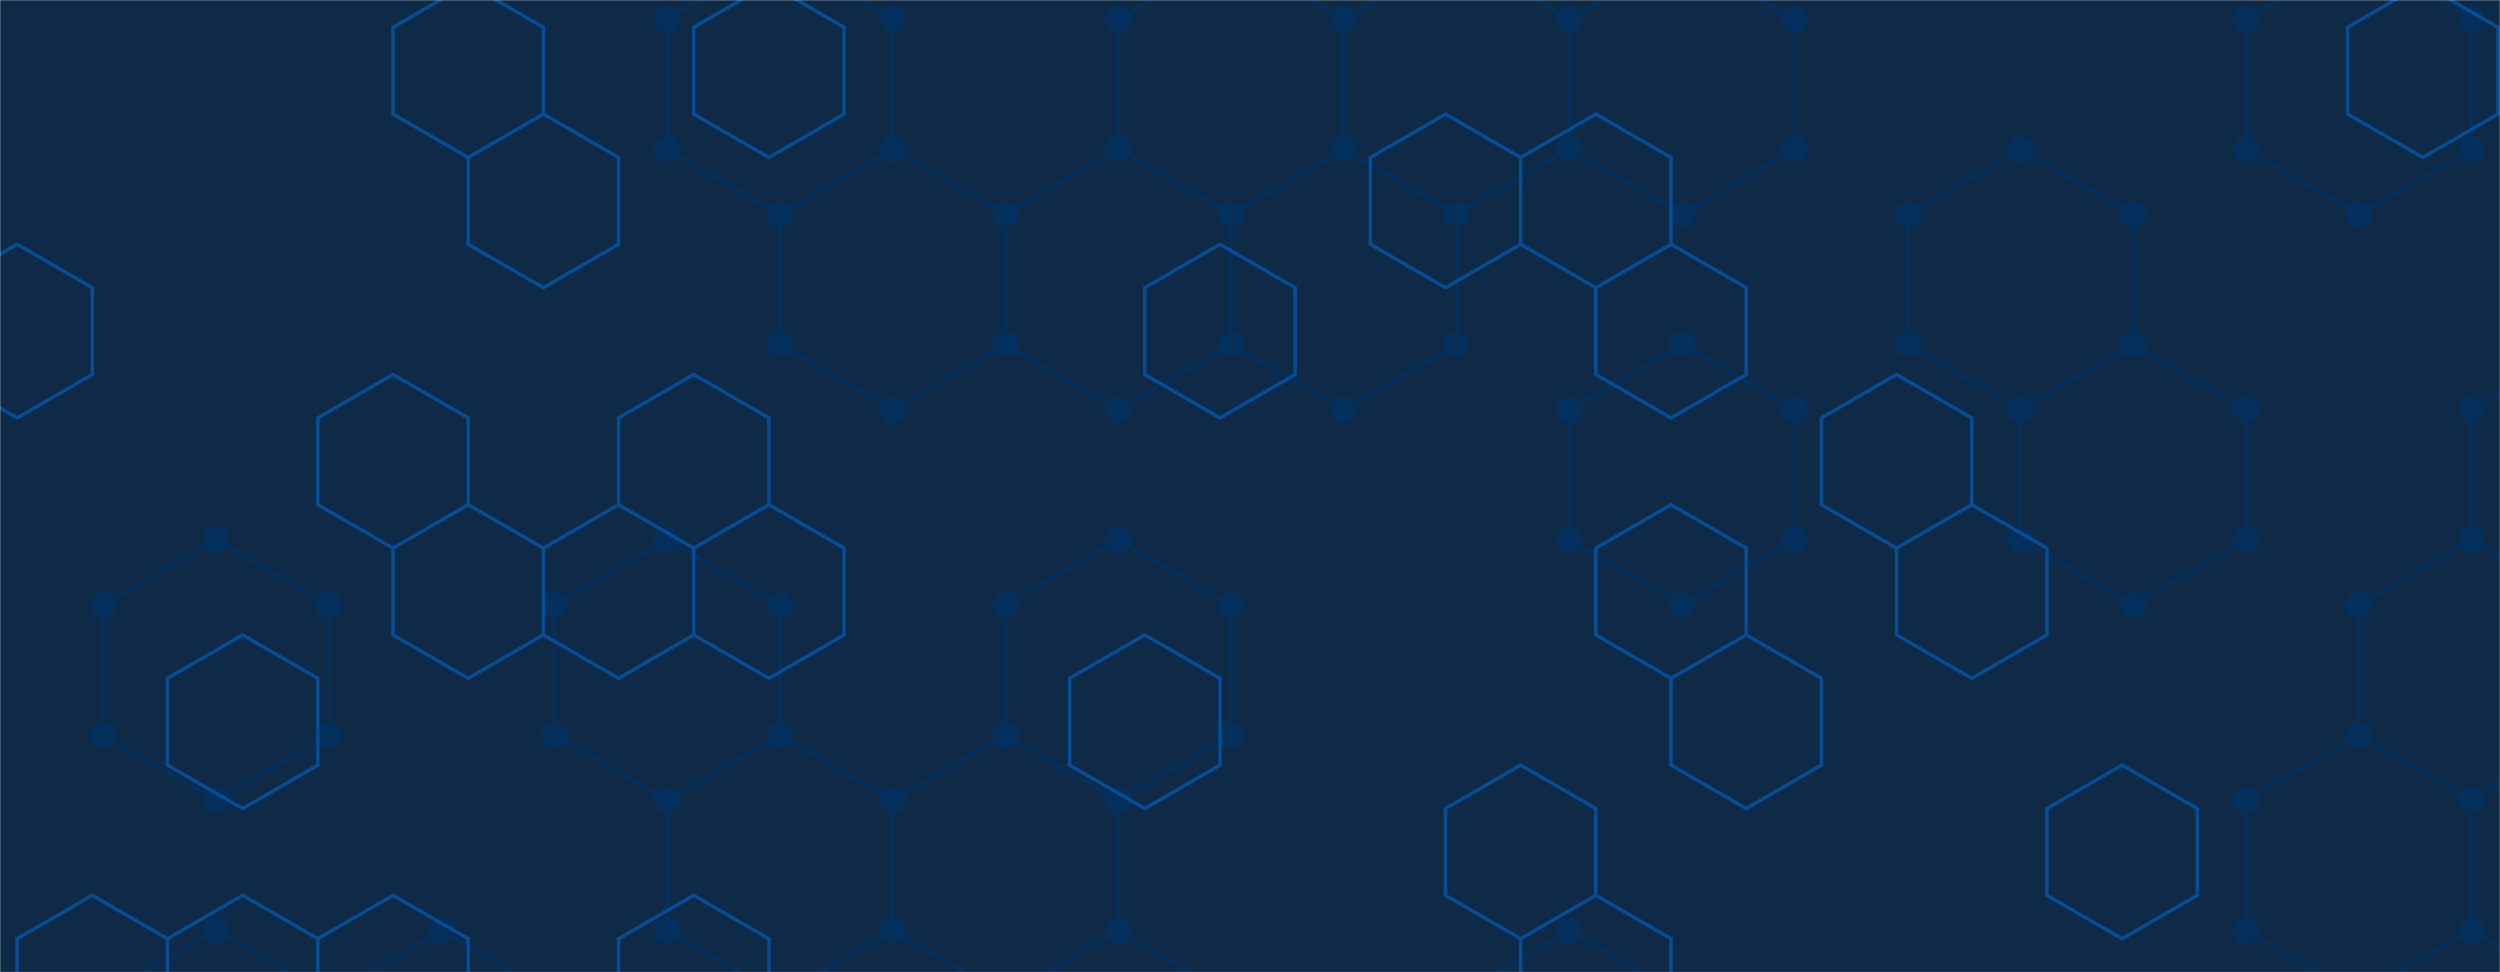<svg xmlns="http://www.w3.org/2000/svg" version="1.1" xmlns:xlink="http://www.w3.org/1999/xlink" xmlns:svgjs="http://svgjs.dev/svgjs" width="1440" height="560" preserveAspectRatio="none" viewBox="0 0 1440 560"><g mask="url(&quot;#SvgjsMask1000&quot;)" fill="none"><rect width="1440" height="560" x="0" y="0" fill="#0e2a47"></rect><path d="M124.46 310.99L189.42 348.49L189.42 423.49L124.46 460.99L59.51 423.49L59.51 348.49zM124.46 535.99L189.42 573.49L189.42 648.49L124.46 685.99L59.51 648.49L59.51 573.49zM254.37 535.99L319.32 573.49L319.32 648.49L254.37 685.99L189.42 648.49L189.42 573.49zM384.28 310.99L449.23 348.49L449.23 423.49L384.28 460.99L319.32 423.49L319.32 348.49zM449.23 -26.51L514.19 10.99L514.19 85.99L449.23 123.49L384.28 85.99L384.28 10.99zM514.19 85.99L579.14 123.49L579.14 198.49L514.19 235.99L449.23 198.49L449.23 123.49zM449.23 423.49L514.19 460.99L514.19 535.99L449.23 573.49L384.28 535.99L384.28 460.99zM644.09 85.99L709.05 123.49L709.05 198.49L644.09 235.99L579.14 198.49L579.14 123.49zM644.09 310.99L709.05 348.49L709.05 423.49L644.09 460.99L579.14 423.49L579.14 348.49zM579.14 423.49L644.09 460.99L644.09 535.99L579.14 573.49L514.19 535.99L514.19 460.99zM644.09 535.99L709.05 573.49L709.05 648.49L644.09 685.99L579.14 648.49L579.14 573.49zM709.05 -26.51L774 10.99L774 85.99L709.05 123.49L644.09 85.99L644.09 10.99zM774 85.99L838.96 123.49L838.96 198.49L774 235.99L709.05 198.49L709.05 123.49zM838.95 -26.51L903.91 10.99L903.91 85.99L838.95 123.49L774 85.99L774 10.99zM903.91 535.99L968.86 573.49L968.86 648.49L903.91 685.99L838.95 648.49L838.95 573.49zM968.86 -26.51L1033.82 10.99L1033.82 85.99L968.86 123.49L903.91 85.99L903.91 10.99zM968.86 198.49L1033.82 235.99L1033.82 310.99L968.86 348.49L903.91 310.99L903.91 235.99zM1163.72 85.99L1228.68 123.49L1228.68 198.49L1163.72 235.99L1098.77 198.49L1098.77 123.49zM1228.68 198.49L1293.63 235.99L1293.63 310.99L1228.68 348.49L1163.72 310.99L1163.72 235.99zM1358.59 -26.51L1423.54 10.99L1423.54 85.99L1358.59 123.49L1293.63 85.99L1293.63 10.99zM1423.54 310.99L1488.49 348.49L1488.49 423.49L1423.54 460.99L1358.59 423.49L1358.59 348.49zM1358.59 423.49L1423.54 460.99L1423.54 535.99L1358.59 573.49L1293.63 535.99L1293.63 460.99zM1423.54 535.99L1488.49 573.49L1488.49 648.49L1423.54 685.99L1358.59 648.49L1358.59 573.49zM1488.49 198.49L1553.45 235.99L1553.45 310.99L1488.49 348.49L1423.54 310.99L1423.54 235.99zM1488.49 423.49L1553.45 460.99L1553.45 535.99L1488.49 573.49L1423.54 535.99L1423.54 460.99zM1553.45 535.99L1618.4 573.49L1618.4 648.49L1553.45 685.99L1488.49 648.49L1488.49 573.49z" stroke="#03305d" stroke-width="2"></path><path d="M116.96 310.99 a7.5 7.5 0 1 0 15 0 a7.5 7.5 0 1 0 -15 0zM181.92 348.49 a7.5 7.5 0 1 0 15 0 a7.5 7.5 0 1 0 -15 0zM181.92 423.49 a7.5 7.5 0 1 0 15 0 a7.5 7.5 0 1 0 -15 0zM116.96 460.99 a7.5 7.5 0 1 0 15 0 a7.5 7.5 0 1 0 -15 0zM52.01 423.49 a7.5 7.5 0 1 0 15 0 a7.5 7.5 0 1 0 -15 0zM52.01 348.49 a7.5 7.5 0 1 0 15 0 a7.5 7.5 0 1 0 -15 0zM116.96 535.99 a7.5 7.5 0 1 0 15 0 a7.5 7.5 0 1 0 -15 0zM181.92 573.49 a7.5 7.5 0 1 0 15 0 a7.5 7.5 0 1 0 -15 0zM181.92 648.49 a7.5 7.5 0 1 0 15 0 a7.5 7.5 0 1 0 -15 0zM116.96 685.99 a7.5 7.5 0 1 0 15 0 a7.5 7.5 0 1 0 -15 0zM52.01 648.49 a7.5 7.5 0 1 0 15 0 a7.5 7.5 0 1 0 -15 0zM52.01 573.49 a7.5 7.5 0 1 0 15 0 a7.5 7.5 0 1 0 -15 0zM246.87 535.99 a7.5 7.5 0 1 0 15 0 a7.5 7.5 0 1 0 -15 0zM311.82 573.49 a7.5 7.5 0 1 0 15 0 a7.5 7.5 0 1 0 -15 0zM311.82 648.49 a7.5 7.5 0 1 0 15 0 a7.5 7.5 0 1 0 -15 0zM246.87 685.99 a7.5 7.5 0 1 0 15 0 a7.5 7.5 0 1 0 -15 0zM376.78 310.99 a7.5 7.5 0 1 0 15 0 a7.5 7.5 0 1 0 -15 0zM441.73 348.49 a7.5 7.5 0 1 0 15 0 a7.5 7.5 0 1 0 -15 0zM441.73 423.49 a7.5 7.5 0 1 0 15 0 a7.5 7.5 0 1 0 -15 0zM376.78 460.99 a7.5 7.5 0 1 0 15 0 a7.5 7.5 0 1 0 -15 0zM311.82 423.49 a7.5 7.5 0 1 0 15 0 a7.5 7.5 0 1 0 -15 0zM311.82 348.49 a7.5 7.5 0 1 0 15 0 a7.5 7.5 0 1 0 -15 0zM441.73 -26.51 a7.5 7.5 0 1 0 15 0 a7.5 7.5 0 1 0 -15 0zM506.69 10.99 a7.5 7.5 0 1 0 15 0 a7.5 7.5 0 1 0 -15 0zM506.69 85.99 a7.5 7.5 0 1 0 15 0 a7.5 7.5 0 1 0 -15 0zM441.73 123.49 a7.5 7.5 0 1 0 15 0 a7.5 7.5 0 1 0 -15 0zM376.78 85.99 a7.5 7.5 0 1 0 15 0 a7.5 7.5 0 1 0 -15 0zM376.78 10.99 a7.5 7.5 0 1 0 15 0 a7.5 7.5 0 1 0 -15 0zM571.64 123.49 a7.5 7.5 0 1 0 15 0 a7.5 7.5 0 1 0 -15 0zM571.64 198.49 a7.5 7.5 0 1 0 15 0 a7.5 7.5 0 1 0 -15 0zM506.69 235.99 a7.5 7.5 0 1 0 15 0 a7.5 7.5 0 1 0 -15 0zM441.73 198.49 a7.5 7.5 0 1 0 15 0 a7.5 7.5 0 1 0 -15 0zM506.69 460.99 a7.5 7.5 0 1 0 15 0 a7.5 7.5 0 1 0 -15 0zM506.69 535.99 a7.5 7.5 0 1 0 15 0 a7.5 7.5 0 1 0 -15 0zM441.73 573.49 a7.5 7.5 0 1 0 15 0 a7.5 7.5 0 1 0 -15 0zM376.78 535.99 a7.5 7.5 0 1 0 15 0 a7.5 7.5 0 1 0 -15 0zM636.59 85.99 a7.5 7.5 0 1 0 15 0 a7.5 7.5 0 1 0 -15 0zM701.55 123.49 a7.5 7.5 0 1 0 15 0 a7.5 7.5 0 1 0 -15 0zM701.55 198.49 a7.5 7.5 0 1 0 15 0 a7.5 7.5 0 1 0 -15 0zM636.59 235.99 a7.5 7.5 0 1 0 15 0 a7.5 7.5 0 1 0 -15 0zM636.59 310.99 a7.5 7.5 0 1 0 15 0 a7.5 7.5 0 1 0 -15 0zM701.55 348.49 a7.5 7.5 0 1 0 15 0 a7.5 7.5 0 1 0 -15 0zM701.55 423.49 a7.5 7.5 0 1 0 15 0 a7.5 7.5 0 1 0 -15 0zM636.59 460.99 a7.5 7.5 0 1 0 15 0 a7.5 7.5 0 1 0 -15 0zM571.64 423.49 a7.5 7.5 0 1 0 15 0 a7.5 7.5 0 1 0 -15 0zM571.64 348.49 a7.5 7.5 0 1 0 15 0 a7.5 7.5 0 1 0 -15 0zM636.59 535.99 a7.5 7.5 0 1 0 15 0 a7.5 7.5 0 1 0 -15 0zM571.64 573.49 a7.5 7.5 0 1 0 15 0 a7.5 7.5 0 1 0 -15 0zM701.55 573.49 a7.5 7.5 0 1 0 15 0 a7.5 7.5 0 1 0 -15 0zM701.55 648.49 a7.5 7.5 0 1 0 15 0 a7.5 7.5 0 1 0 -15 0zM636.59 685.99 a7.5 7.5 0 1 0 15 0 a7.5 7.5 0 1 0 -15 0zM571.64 648.49 a7.5 7.5 0 1 0 15 0 a7.5 7.5 0 1 0 -15 0zM701.55 -26.51 a7.5 7.5 0 1 0 15 0 a7.5 7.5 0 1 0 -15 0zM766.5 10.99 a7.5 7.5 0 1 0 15 0 a7.5 7.5 0 1 0 -15 0zM766.5 85.99 a7.5 7.5 0 1 0 15 0 a7.5 7.5 0 1 0 -15 0zM636.59 10.99 a7.5 7.5 0 1 0 15 0 a7.5 7.5 0 1 0 -15 0zM831.46 123.49 a7.5 7.5 0 1 0 15 0 a7.5 7.5 0 1 0 -15 0zM831.46 198.49 a7.5 7.5 0 1 0 15 0 a7.5 7.5 0 1 0 -15 0zM766.5 235.99 a7.5 7.5 0 1 0 15 0 a7.5 7.5 0 1 0 -15 0zM831.45 -26.51 a7.5 7.5 0 1 0 15 0 a7.5 7.5 0 1 0 -15 0zM896.41 10.99 a7.5 7.5 0 1 0 15 0 a7.5 7.5 0 1 0 -15 0zM896.41 85.99 a7.5 7.5 0 1 0 15 0 a7.5 7.5 0 1 0 -15 0zM831.45 123.49 a7.5 7.5 0 1 0 15 0 a7.5 7.5 0 1 0 -15 0zM896.41 535.99 a7.5 7.5 0 1 0 15 0 a7.5 7.5 0 1 0 -15 0zM961.36 573.49 a7.5 7.5 0 1 0 15 0 a7.5 7.5 0 1 0 -15 0zM961.36 648.49 a7.5 7.5 0 1 0 15 0 a7.5 7.5 0 1 0 -15 0zM896.41 685.99 a7.5 7.5 0 1 0 15 0 a7.5 7.5 0 1 0 -15 0zM831.45 648.49 a7.5 7.5 0 1 0 15 0 a7.5 7.5 0 1 0 -15 0zM831.45 573.49 a7.5 7.5 0 1 0 15 0 a7.5 7.5 0 1 0 -15 0zM961.36 -26.51 a7.5 7.5 0 1 0 15 0 a7.5 7.5 0 1 0 -15 0zM1026.32 10.99 a7.5 7.5 0 1 0 15 0 a7.5 7.5 0 1 0 -15 0zM1026.32 85.99 a7.5 7.5 0 1 0 15 0 a7.5 7.5 0 1 0 -15 0zM961.36 123.49 a7.5 7.5 0 1 0 15 0 a7.5 7.5 0 1 0 -15 0zM961.36 198.49 a7.5 7.5 0 1 0 15 0 a7.5 7.5 0 1 0 -15 0zM1026.32 235.99 a7.5 7.5 0 1 0 15 0 a7.5 7.5 0 1 0 -15 0zM1026.32 310.99 a7.5 7.5 0 1 0 15 0 a7.5 7.5 0 1 0 -15 0zM961.36 348.49 a7.5 7.5 0 1 0 15 0 a7.5 7.5 0 1 0 -15 0zM896.41 310.99 a7.5 7.5 0 1 0 15 0 a7.5 7.5 0 1 0 -15 0zM896.41 235.99 a7.5 7.5 0 1 0 15 0 a7.5 7.5 0 1 0 -15 0zM1156.22 85.99 a7.5 7.5 0 1 0 15 0 a7.5 7.5 0 1 0 -15 0zM1221.18 123.49 a7.5 7.5 0 1 0 15 0 a7.5 7.5 0 1 0 -15 0zM1221.18 198.49 a7.5 7.5 0 1 0 15 0 a7.5 7.5 0 1 0 -15 0zM1156.22 235.99 a7.5 7.5 0 1 0 15 0 a7.5 7.5 0 1 0 -15 0zM1091.27 198.49 a7.5 7.5 0 1 0 15 0 a7.5 7.5 0 1 0 -15 0zM1091.27 123.49 a7.5 7.5 0 1 0 15 0 a7.5 7.5 0 1 0 -15 0zM1286.13 235.99 a7.5 7.5 0 1 0 15 0 a7.5 7.5 0 1 0 -15 0zM1286.13 310.99 a7.5 7.5 0 1 0 15 0 a7.5 7.5 0 1 0 -15 0zM1221.18 348.49 a7.5 7.5 0 1 0 15 0 a7.5 7.5 0 1 0 -15 0zM1156.22 310.99 a7.5 7.5 0 1 0 15 0 a7.5 7.5 0 1 0 -15 0zM1351.09 -26.51 a7.5 7.5 0 1 0 15 0 a7.5 7.5 0 1 0 -15 0zM1416.04 10.99 a7.5 7.5 0 1 0 15 0 a7.5 7.5 0 1 0 -15 0zM1416.04 85.99 a7.5 7.5 0 1 0 15 0 a7.5 7.5 0 1 0 -15 0zM1351.09 123.49 a7.5 7.5 0 1 0 15 0 a7.5 7.5 0 1 0 -15 0zM1286.13 85.99 a7.5 7.5 0 1 0 15 0 a7.5 7.5 0 1 0 -15 0zM1286.13 10.99 a7.5 7.5 0 1 0 15 0 a7.5 7.5 0 1 0 -15 0zM1416.04 310.99 a7.5 7.5 0 1 0 15 0 a7.5 7.5 0 1 0 -15 0zM1480.99 348.49 a7.5 7.5 0 1 0 15 0 a7.5 7.5 0 1 0 -15 0zM1480.99 423.49 a7.5 7.5 0 1 0 15 0 a7.5 7.5 0 1 0 -15 0zM1416.04 460.99 a7.5 7.5 0 1 0 15 0 a7.5 7.5 0 1 0 -15 0zM1351.09 423.49 a7.5 7.5 0 1 0 15 0 a7.5 7.5 0 1 0 -15 0zM1351.09 348.49 a7.5 7.5 0 1 0 15 0 a7.5 7.5 0 1 0 -15 0zM1416.04 535.99 a7.5 7.5 0 1 0 15 0 a7.5 7.5 0 1 0 -15 0zM1351.09 573.49 a7.5 7.5 0 1 0 15 0 a7.5 7.5 0 1 0 -15 0zM1286.13 535.99 a7.5 7.5 0 1 0 15 0 a7.5 7.5 0 1 0 -15 0zM1286.13 460.99 a7.5 7.5 0 1 0 15 0 a7.5 7.5 0 1 0 -15 0zM1480.99 573.49 a7.5 7.5 0 1 0 15 0 a7.5 7.5 0 1 0 -15 0zM1480.99 648.49 a7.5 7.5 0 1 0 15 0 a7.5 7.5 0 1 0 -15 0zM1416.04 685.99 a7.5 7.5 0 1 0 15 0 a7.5 7.5 0 1 0 -15 0zM1351.09 648.49 a7.5 7.5 0 1 0 15 0 a7.5 7.5 0 1 0 -15 0zM1480.99 198.49 a7.5 7.5 0 1 0 15 0 a7.5 7.5 0 1 0 -15 0zM1545.95 235.99 a7.5 7.5 0 1 0 15 0 a7.5 7.5 0 1 0 -15 0zM1545.95 310.99 a7.5 7.5 0 1 0 15 0 a7.5 7.5 0 1 0 -15 0zM1416.04 235.99 a7.5 7.5 0 1 0 15 0 a7.5 7.5 0 1 0 -15 0zM1545.95 460.99 a7.5 7.5 0 1 0 15 0 a7.5 7.5 0 1 0 -15 0zM1545.95 535.99 a7.5 7.5 0 1 0 15 0 a7.5 7.5 0 1 0 -15 0zM1610.9 573.49 a7.5 7.5 0 1 0 15 0 a7.5 7.5 0 1 0 -15 0zM1610.9 648.49 a7.5 7.5 0 1 0 15 0 a7.5 7.5 0 1 0 -15 0zM1545.95 685.99 a7.5 7.5 0 1 0 15 0 a7.5 7.5 0 1 0 -15 0z" fill="#03305d"></path><path d="M9.85 140.71L53.15 165.71L53.15 215.71L9.85 240.71L-33.45 215.71L-33.45 165.71zM53.15 515.71L96.45 540.71L96.45 590.71L53.15 615.71L9.85 590.71L9.85 540.71zM139.76 365.71L183.06 390.71L183.06 440.71L139.76 465.71L96.45 440.71L96.45 390.71zM139.76 515.71L183.06 540.71L183.06 590.71L139.76 615.71L96.45 590.71L96.45 540.71zM226.36 215.71L269.67 240.71L269.67 290.71L226.36 315.71L183.06 290.71L183.06 240.71zM226.36 515.71L269.67 540.71L269.67 590.71L226.36 615.71L183.06 590.71L183.06 540.71zM269.67 -9.29L312.97 15.71L312.97 65.71L269.67 90.71L226.36 65.71L226.36 15.71zM312.97 65.71L356.27 90.71L356.27 140.71L312.97 165.71L269.67 140.71L269.67 90.71zM269.67 290.71L312.97 315.71L312.97 365.71L269.67 390.71L226.36 365.71L226.36 315.71zM399.57 215.71L442.88 240.71L442.88 290.71L399.57 315.71L356.27 290.71L356.27 240.71zM356.27 290.71L399.57 315.71L399.57 365.71L356.27 390.71L312.97 365.71L312.97 315.71zM399.57 515.71L442.88 540.71L442.88 590.71L399.57 615.71L356.27 590.71L356.27 540.71zM442.88 -9.29L486.18 15.71L486.18 65.71L442.88 90.71L399.57 65.71L399.57 15.71zM442.88 290.71L486.18 315.71L486.18 365.71L442.88 390.71L399.57 365.71L399.57 315.71zM659.39 365.71L702.69 390.71L702.69 440.71L659.39 465.71L616.09 440.71L616.09 390.71zM702.69 140.71L745.99 165.71L745.99 215.71L702.69 240.71L659.39 215.71L659.39 165.71zM832.6 65.71L875.9 90.71L875.9 140.71L832.6 165.71L789.3 140.71L789.3 90.71zM919.2 65.71L962.51 90.71L962.51 140.71L919.2 165.71L875.9 140.71L875.9 90.71zM875.9 440.71L919.2 465.71L919.2 515.71L875.9 540.71L832.6 515.71L832.6 465.71zM919.2 515.71L962.51 540.71L962.51 590.71L919.2 615.71L875.9 590.71L875.9 540.71zM962.51 140.71L1005.81 165.71L1005.81 215.71L962.51 240.71L919.2 215.71L919.2 165.71zM962.51 290.71L1005.81 315.71L1005.81 365.71L962.51 390.71L919.2 365.71L919.2 315.71zM1005.81 365.71L1049.11 390.71L1049.11 440.71L1005.81 465.71L962.51 440.71L962.51 390.71zM1092.41 215.71L1135.71 240.71L1135.71 290.71L1092.41 315.71L1049.11 290.71L1049.11 240.71zM1135.71 290.71L1179.02 315.71L1179.02 365.71L1135.71 390.71L1092.41 365.71L1092.41 315.71zM1222.32 440.71L1265.62 465.71L1265.62 515.71L1222.32 540.71L1179.02 515.71L1179.02 465.71zM1395.53 -9.29L1438.83 15.71L1438.83 65.71L1395.53 90.71L1352.23 65.71L1352.23 15.71z" stroke="rgba(6, 80, 156, 0.93)" stroke-width="2"></path></g><defs><mask id="SvgjsMask1000"><rect width="1440" height="560" fill="#ffffff"></rect></mask></defs></svg>